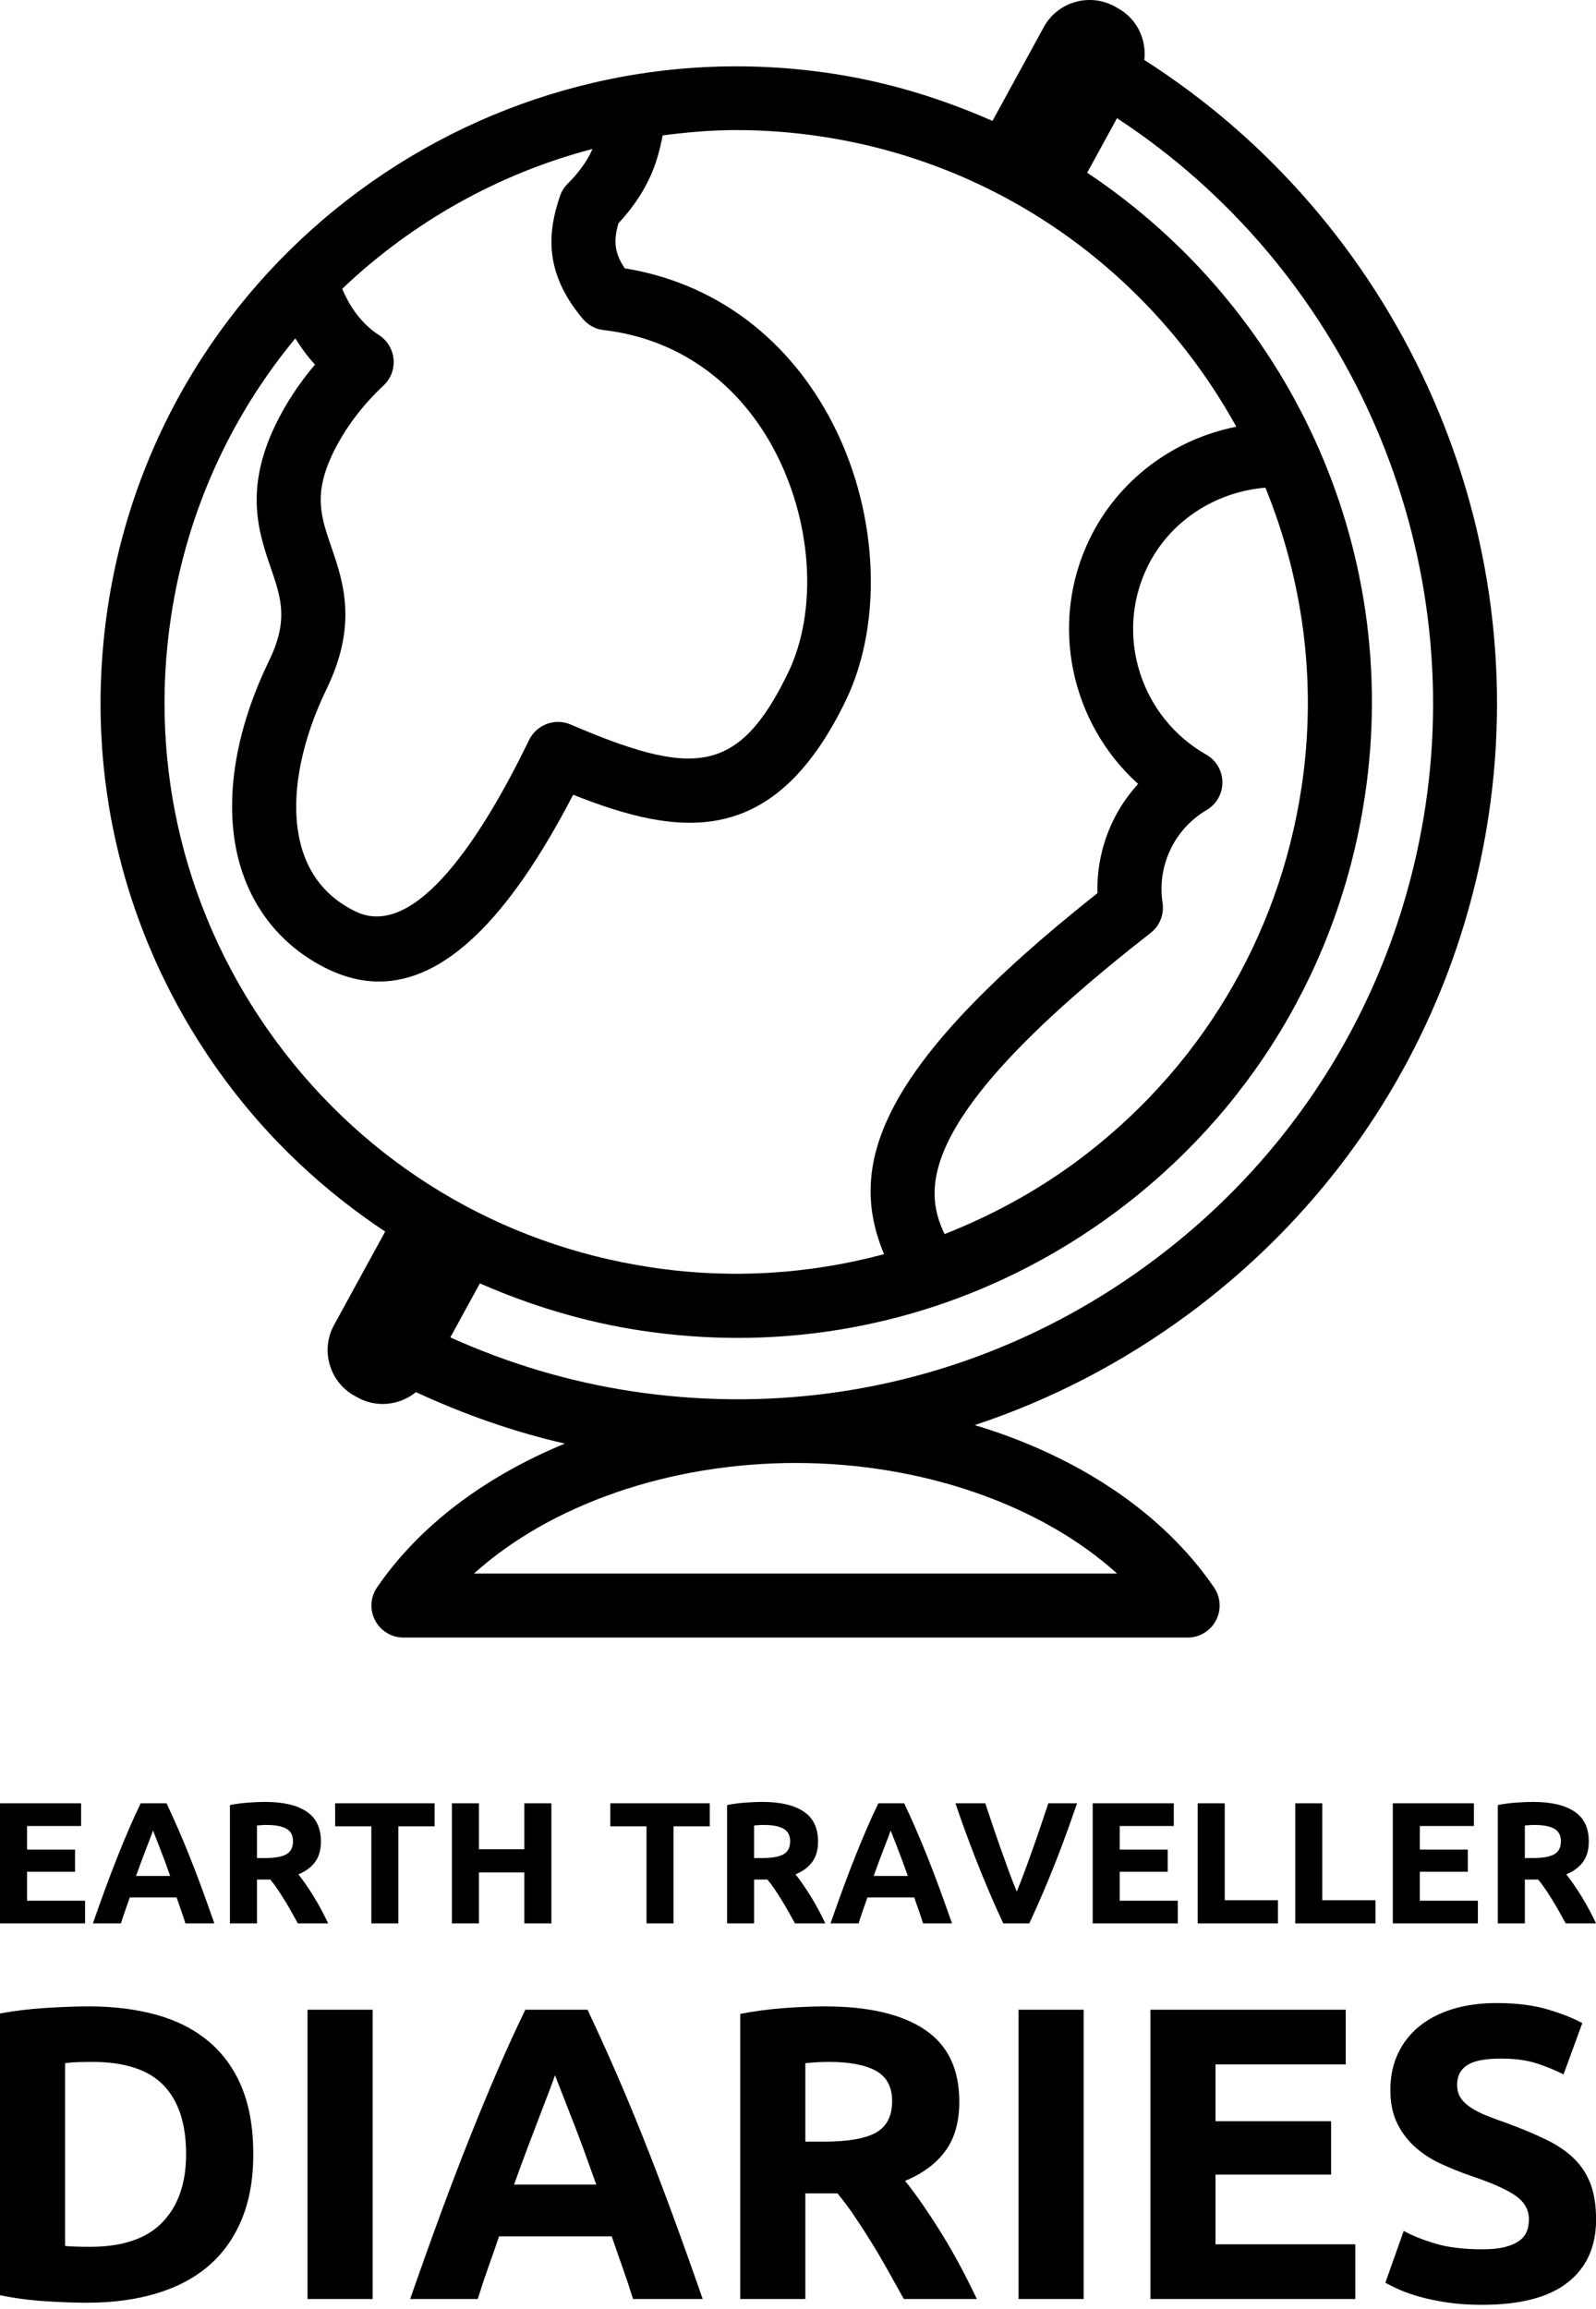 <svg width="166.098" height="240.24" viewBox="0 0 190.476 275.5" class="css-1j8o68f" fill="none" xmlns="http://www.w3.org/2000/svg"><defs id="SvgjsDefs3020"></defs><g id="SvgjsG3021" featurekey="MI9fam-0" transform="matrix(7.638,0,0,7.638,-27.264,-22.049)" fill="black"><path xmlns="http://www.w3.org/2000/svg" d="M21.45,3.824c0.037-0.32-0.116-0.647-0.415-0.81l-0.051-0.028c-0.393-0.215-0.891-0.069-1.105,0.324l-0.802,1.466  c-0.788-0.348-1.628-0.608-2.52-0.742C11.148,3.222,6.071,6.956,5.254,12.37c-0.396,2.623,0.252,5.244,1.826,7.378  c0.7,0.95,1.553,1.744,2.508,2.378l-0.8,1.462c-0.215,0.393-0.069,0.89,0.324,1.105l0.051,0.028  c0.299,0.163,0.656,0.116,0.906-0.087c0.747,0.346,1.523,0.62,2.326,0.804c-1.237,0.51-2.27,1.276-2.934,2.247  c-0.105,0.152-0.117,0.352-0.03,0.516s0.257,0.267,0.442,0.267h12.254c0.186,0,0.355-0.103,0.442-0.267s0.075-0.363-0.03-0.516  c-0.804-1.175-2.142-2.056-3.739-2.536c1.179-0.39,2.302-0.969,3.33-1.727c2.556-1.885,4.225-4.652,4.699-7.792  C27.532,10.988,25.379,6.329,21.45,3.824z M12.677,7.869c0.082,0.097,0.198,0.16,0.324,0.174c1.128,0.13,2.064,0.777,2.638,1.82  c0.622,1.133,0.72,2.555,0.242,3.539c-0.78,1.609-1.497,1.613-3.398,0.802c-0.242-0.104-0.528,0.002-0.646,0.242  c-0.716,1.477-1.769,3.137-2.711,2.68c-0.52-0.252-0.824-0.689-0.907-1.301c-0.084-0.627,0.078-1.402,0.457-2.183  c0.485-1.001,0.256-1.671,0.071-2.209c-0.165-0.481-0.284-0.829,0.029-1.476c0.187-0.381,0.451-0.734,0.787-1.049  c0.112-0.105,0.17-0.256,0.156-0.41S9.621,8.206,9.492,8.122c-0.26-0.168-0.453-0.428-0.575-0.724  c1.091-1.038,2.433-1.797,3.908-2.184c-0.006,0.013-0.009,0.028-0.016,0.041c-0.084,0.173-0.205,0.339-0.372,0.505  c-0.054,0.054-0.095,0.121-0.119,0.193C12.141,6.481,12.045,7.12,12.677,7.869z M7.885,19.155c-1.415-1.921-1.999-4.277-1.643-6.636  c0.25-1.657,0.944-3.14,1.942-4.346c0.091,0.146,0.191,0.285,0.308,0.409C8.244,8.873,8.038,9.187,7.876,9.519  c-0.493,1.019-0.262,1.694-0.076,2.237c0.163,0.475,0.28,0.818-0.025,1.449c-0.47,0.969-0.659,1.921-0.548,2.752  c0.127,0.937,0.646,1.671,1.463,2.068c0.269,0.13,0.536,0.195,0.802,0.195c1.021,0,2.021-0.965,3.033-2.918  c1.667,0.66,3.132,0.852,4.257-1.465c0.611-1.262,0.505-3.053-0.266-4.457c-0.697-1.269-1.822-2.08-3.185-2.302  c-0.168-0.249-0.173-0.442-0.098-0.703c0.203-0.218,0.359-0.444,0.476-0.685c0.1-0.205,0.167-0.436,0.215-0.688  c0.377-0.049,0.757-0.083,1.144-0.083c0.442,0,0.891,0.033,1.34,0.101c2.854,0.432,5.182,2.182,6.479,4.533  c-0.995,0.197-1.849,0.841-2.292,1.754c-0.638,1.317-0.296,2.877,0.758,3.826c-0.157,0.172-0.289,0.365-0.392,0.577  c-0.171,0.354-0.254,0.739-0.243,1.129c-3.426,2.713-3.92,4.24-3.335,5.64c-1.173,0.315-2.407,0.393-3.645,0.205  C11.38,22.329,9.301,21.075,7.885,19.155z M18.329,22.165c-0.343-0.711-0.439-1.855,3.219-4.704c0.143-0.111,0.214-0.29,0.187-0.469  c-0.044-0.291,0-0.582,0.128-0.844c0.122-0.253,0.316-0.463,0.562-0.608c0.153-0.091,0.247-0.256,0.245-0.435  s-0.098-0.342-0.253-0.43c-1.029-0.585-1.434-1.872-0.92-2.93c0.342-0.705,1.046-1.173,1.845-1.24  c0.585,1.437,0.812,3.041,0.564,4.683c-0.356,2.359-1.61,4.438-3.53,5.854C19.736,21.513,19.047,21.882,18.329,22.165z   M10.976,27.468c1.185-1.07,3.043-1.727,5.024-1.727s3.84,0.656,5.024,1.727H10.976z M25.842,15.481  c-0.436,2.876-1.964,5.411-4.305,7.137c-2.341,1.728-5.214,2.438-8.091,2.003c-0.986-0.148-1.938-0.436-2.84-0.842l0.462-0.844  c0.796,0.349,1.639,0.605,2.521,0.738c0.504,0.076,1.006,0.114,1.506,0.114c2.104,0,4.147-0.668,5.873-1.94  c2.136-1.575,3.529-3.887,3.926-6.51c0.595-3.935-1.224-7.68-4.337-9.752l0.466-0.852C24.553,7.044,26.477,11.271,25.842,15.481z"></path></g><g id="SvgjsG3022" featurekey="EI8VXn-0" transform="matrix(1.034,0,0,1.034,-1.654,208.817)" fill="black"><path d="M1.6 20 l0 -13.86 l9.36 0 l0 2.62 l-6.24 0 l0 2.72 l5.54 0 l0 2.56 l-5.54 0 l0 3.34 l6.7 0 l0 2.62 l-9.82 0 z M23 20 q-0.22 -0.72 -0.49 -1.48 t-0.53 -1.52 l-5.4 0 q-0.26 0.76 -0.53 1.52 t-0.49 1.48 l-3.24 0 q0.78 -2.24 1.48 -4.14 t1.37 -3.58 t1.32 -3.19 t1.35 -2.95 l2.98 0 q0.68 1.44 1.34 2.95 t1.33 3.19 t1.37 3.58 t1.48 4.14 l-3.34 0 z M19.26 9.28 q-0.1 0.3 -0.3 0.82 t-0.46 1.2 t-0.57 1.5 t-0.63 1.72 l3.94 0 q-0.32 -0.9 -0.62 -1.72 t-0.57 -1.5 t-0.47 -1.2 t-0.32 -0.82 z M32.2 5.98 q3.12 0 4.78 1.11 t1.66 3.45 q0 1.46 -0.67 2.37 t-1.93 1.43 q0.42 0.52 0.88 1.19 t0.91 1.4 t0.87 1.52 t0.78 1.55 l-3.5 0 q-0.38 -0.68 -0.77 -1.38 t-0.8 -1.36 t-0.81 -1.25 t-0.8 -1.07 l-1.54 0 l0 5.06 l-3.12 0 l0 -13.66 q1.02 -0.2 2.11 -0.28 t1.95 -0.08 z M32.38 8.64 q-0.34 0 -0.61 0.02 t-0.51 0.04 l0 3.76 l0.88 0 q1.76 0 2.52 -0.44 t0.76 -1.5 q0 -1.02 -0.77 -1.45 t-2.27 -0.43 z M51.76 6.14 l0 2.66 l-4.18 0 l0 11.2 l-3.12 0 l0 -11.2 l-4.18 0 l0 -2.66 l11.48 0 z M62.12 6.14 l3.12 0 l0 13.86 l-3.12 0 l0 -5.88 l-5.24 0 l0 5.88 l-3.12 0 l0 -13.86 l3.12 0 l0 5.3 l5.24 0 l0 -5.3 z M83.52 6.14 l0 2.66 l-4.18 0 l0 11.2 l-3.12 0 l0 -11.2 l-4.18 0 l0 -2.66 l11.48 0 z M89.58 5.98 q3.12 0 4.78 1.11 t1.66 3.45 q0 1.46 -0.67 2.37 t-1.93 1.43 q0.42 0.52 0.88 1.19 t0.91 1.4 t0.87 1.52 t0.78 1.55 l-3.5 0 q-0.38 -0.68 -0.77 -1.38 t-0.8 -1.36 t-0.81 -1.25 t-0.8 -1.07 l-1.54 0 l0 5.06 l-3.12 0 l0 -13.66 q1.02 -0.2 2.11 -0.28 t1.95 -0.08 z M89.76 8.64 q-0.34 0 -0.61 0.02 t-0.51 0.04 l0 3.76 l0.88 0 q1.76 0 2.52 -0.44 t0.76 -1.5 q0 -1.02 -0.77 -1.45 t-2.27 -0.43 z M108.14 20 q-0.22 -0.72 -0.49 -1.48 t-0.53 -1.52 l-5.4 0 q-0.26 0.76 -0.53 1.52 t-0.49 1.48 l-3.24 0 q0.78 -2.24 1.48 -4.14 t1.37 -3.58 t1.32 -3.19 t1.35 -2.95 l2.98 0 q0.68 1.44 1.34 2.95 t1.33 3.19 t1.37 3.58 t1.48 4.14 l-3.34 0 z M104.4 9.28 q-0.1 0.3 -0.3 0.82 t-0.46 1.2 t-0.57 1.5 t-0.63 1.72 l3.94 0 q-0.32 -0.9 -0.62 -1.72 t-0.57 -1.5 t-0.47 -1.2 t-0.32 -0.82 z M117.4 20 q-0.82 -1.74 -1.62 -3.62 t-1.52 -3.72 t-1.33 -3.52 t-1.05 -3 l3.44 0 q0.4 1.2 0.87 2.59 t0.96 2.77 t0.95 2.64 t0.86 2.18 q0.38 -0.92 0.85 -2.18 t0.96 -2.64 t0.96 -2.77 t0.87 -2.59 l3.32 0 q-0.46 1.32 -1.06 3 t-1.32 3.52 t-1.52 3.72 t-1.62 3.62 l-3 0 z M127.72 20 l0 -13.86 l9.36 0 l0 2.62 l-6.24 0 l0 2.72 l5.54 0 l0 2.56 l-5.54 0 l0 3.34 l6.7 0 l0 2.62 l-9.82 0 z M149.1 17.32 l0 2.68 l-9.26 0 l0 -13.86 l3.12 0 l0 11.18 l6.14 0 z M160.36 17.32 l0 2.68 l-9.26 0 l0 -13.86 l3.12 0 l0 11.18 l6.14 0 z M162.36 20 l0 -13.86 l9.36 0 l0 2.62 l-6.24 0 l0 2.72 l5.54 0 l0 2.56 l-5.54 0 l0 3.34 l6.7 0 l0 2.62 l-9.82 0 z M178.54 5.98 q3.12 0 4.78 1.11 t1.66 3.45 q0 1.46 -0.67 2.37 t-1.93 1.43 q0.42 0.52 0.88 1.19 t0.91 1.4 t0.87 1.52 t0.78 1.55 l-3.5 0 q-0.38 -0.68 -0.77 -1.38 t-0.8 -1.36 t-0.81 -1.25 t-0.8 -1.07 l-1.54 0 l0 5.06 l-3.12 0 l0 -13.66 q1.02 -0.2 2.11 -0.28 t1.95 -0.08 z M178.72 8.64 q-0.34 0 -0.61 0.02 t-0.51 0.04 l0 3.76 l0.88 0 q1.76 0 2.52 -0.44 t0.76 -1.5 q0 -1.02 -0.77 -1.45 t-2.27 -0.43 z"></path></g><g id="SvgjsG3023" featurekey="EI8VXn-1" transform="matrix(2.49,0,0,2.49,-3.984,224.509)" fill="black"><path d="M4.72 17.46 q0.22 0.02 0.51 0.03 t0.69 0.01 q2.34 0 3.47 -1.18 t1.13 -3.26 q0 -2.18 -1.08 -3.3 t-3.42 -1.12 q-0.32 0 -0.66 0.01 t-0.64 0.05 l0 8.76 z M13.74 13.06 q0 1.8 -0.56 3.14 t-1.59 2.22 t-2.51 1.32 t-3.32 0.44 q-0.84 0 -1.96 -0.07 t-2.2 -0.29 l0 -13.5 q1.08 -0.2 2.25 -0.27 t2.01 -0.07 q1.78 0 3.23 0.4 t2.49 1.26 t1.6 2.2 t0.56 3.22 z M16.34 6.14 l3.12 0 l0 13.86 l-3.12 0 l0 -13.86 z M31.94 20 q-0.22 -0.72 -0.49 -1.48 t-0.53 -1.52 l-5.4 0 q-0.26 0.76 -0.53 1.52 t-0.49 1.48 l-3.24 0 q0.78 -2.24 1.48 -4.14 t1.37 -3.58 t1.32 -3.19 t1.35 -2.95 l2.98 0 q0.68 1.44 1.34 2.95 t1.33 3.19 t1.37 3.58 t1.48 4.14 l-3.34 0 z M28.2 9.28 q-0.1 0.3 -0.3 0.82 t-0.46 1.2 t-0.57 1.5 t-0.63 1.72 l3.94 0 q-0.32 -0.9 -0.62 -1.72 t-0.57 -1.5 t-0.47 -1.2 t-0.32 -0.82 z M41.14 5.98 q3.12 0 4.78 1.11 t1.66 3.45 q0 1.46 -0.67 2.37 t-1.93 1.43 q0.42 0.52 0.88 1.19 t0.91 1.4 t0.87 1.52 t0.78 1.55 l-3.5 0 q-0.38 -0.68 -0.77 -1.38 t-0.8 -1.36 t-0.81 -1.25 t-0.8 -1.07 l-1.54 0 l0 5.06 l-3.12 0 l0 -13.66 q1.02 -0.2 2.11 -0.28 t1.95 -0.08 z M41.32 8.64 q-0.34 0 -0.61 0.02 t-0.51 0.04 l0 3.76 l0.88 0 q1.76 0 2.52 -0.44 t0.76 -1.5 q0 -1.02 -0.77 -1.45 t-2.27 -0.43 z M50.42 6.14 l3.12 0 l0 13.86 l-3.12 0 l0 -13.86 z M56.74 20 l0 -13.86 l9.36 0 l0 2.62 l-6.24 0 l0 2.72 l5.54 0 l0 2.56 l-5.54 0 l0 3.34 l6.7 0 l0 2.62 l-9.82 0 z M72.64 17.62 q0.66 0 1.09 -0.11 t0.69 -0.3 t0.36 -0.45 t0.1 -0.58 q0 -0.68 -0.64 -1.13 t-2.2 -0.97 q-0.68 -0.24 -1.36 -0.55 t-1.22 -0.78 t-0.88 -1.14 t-0.34 -1.63 t0.36 -1.73 t1.02 -1.31 t1.6 -0.83 t2.12 -0.29 q1.4 0 2.42 0.3 t1.68 0.66 l-0.9 2.46 q-0.58 -0.3 -1.29 -0.53 t-1.71 -0.23 q-1.12 0 -1.61 0.31 t-0.49 0.95 q0 0.38 0.18 0.64 t0.51 0.47 t0.76 0.38 t0.95 0.35 q1.08 0.4 1.88 0.79 t1.33 0.91 t0.79 1.22 t0.26 1.7 q0 1.94 -1.36 3.01 t-4.1 1.07 q-0.92 0 -1.66 -0.11 t-1.31 -0.27 t-0.98 -0.34 t-0.69 -0.34 l0.88 -2.48 q0.62 0.34 1.53 0.61 t2.23 0.27 z"></path></g></svg>